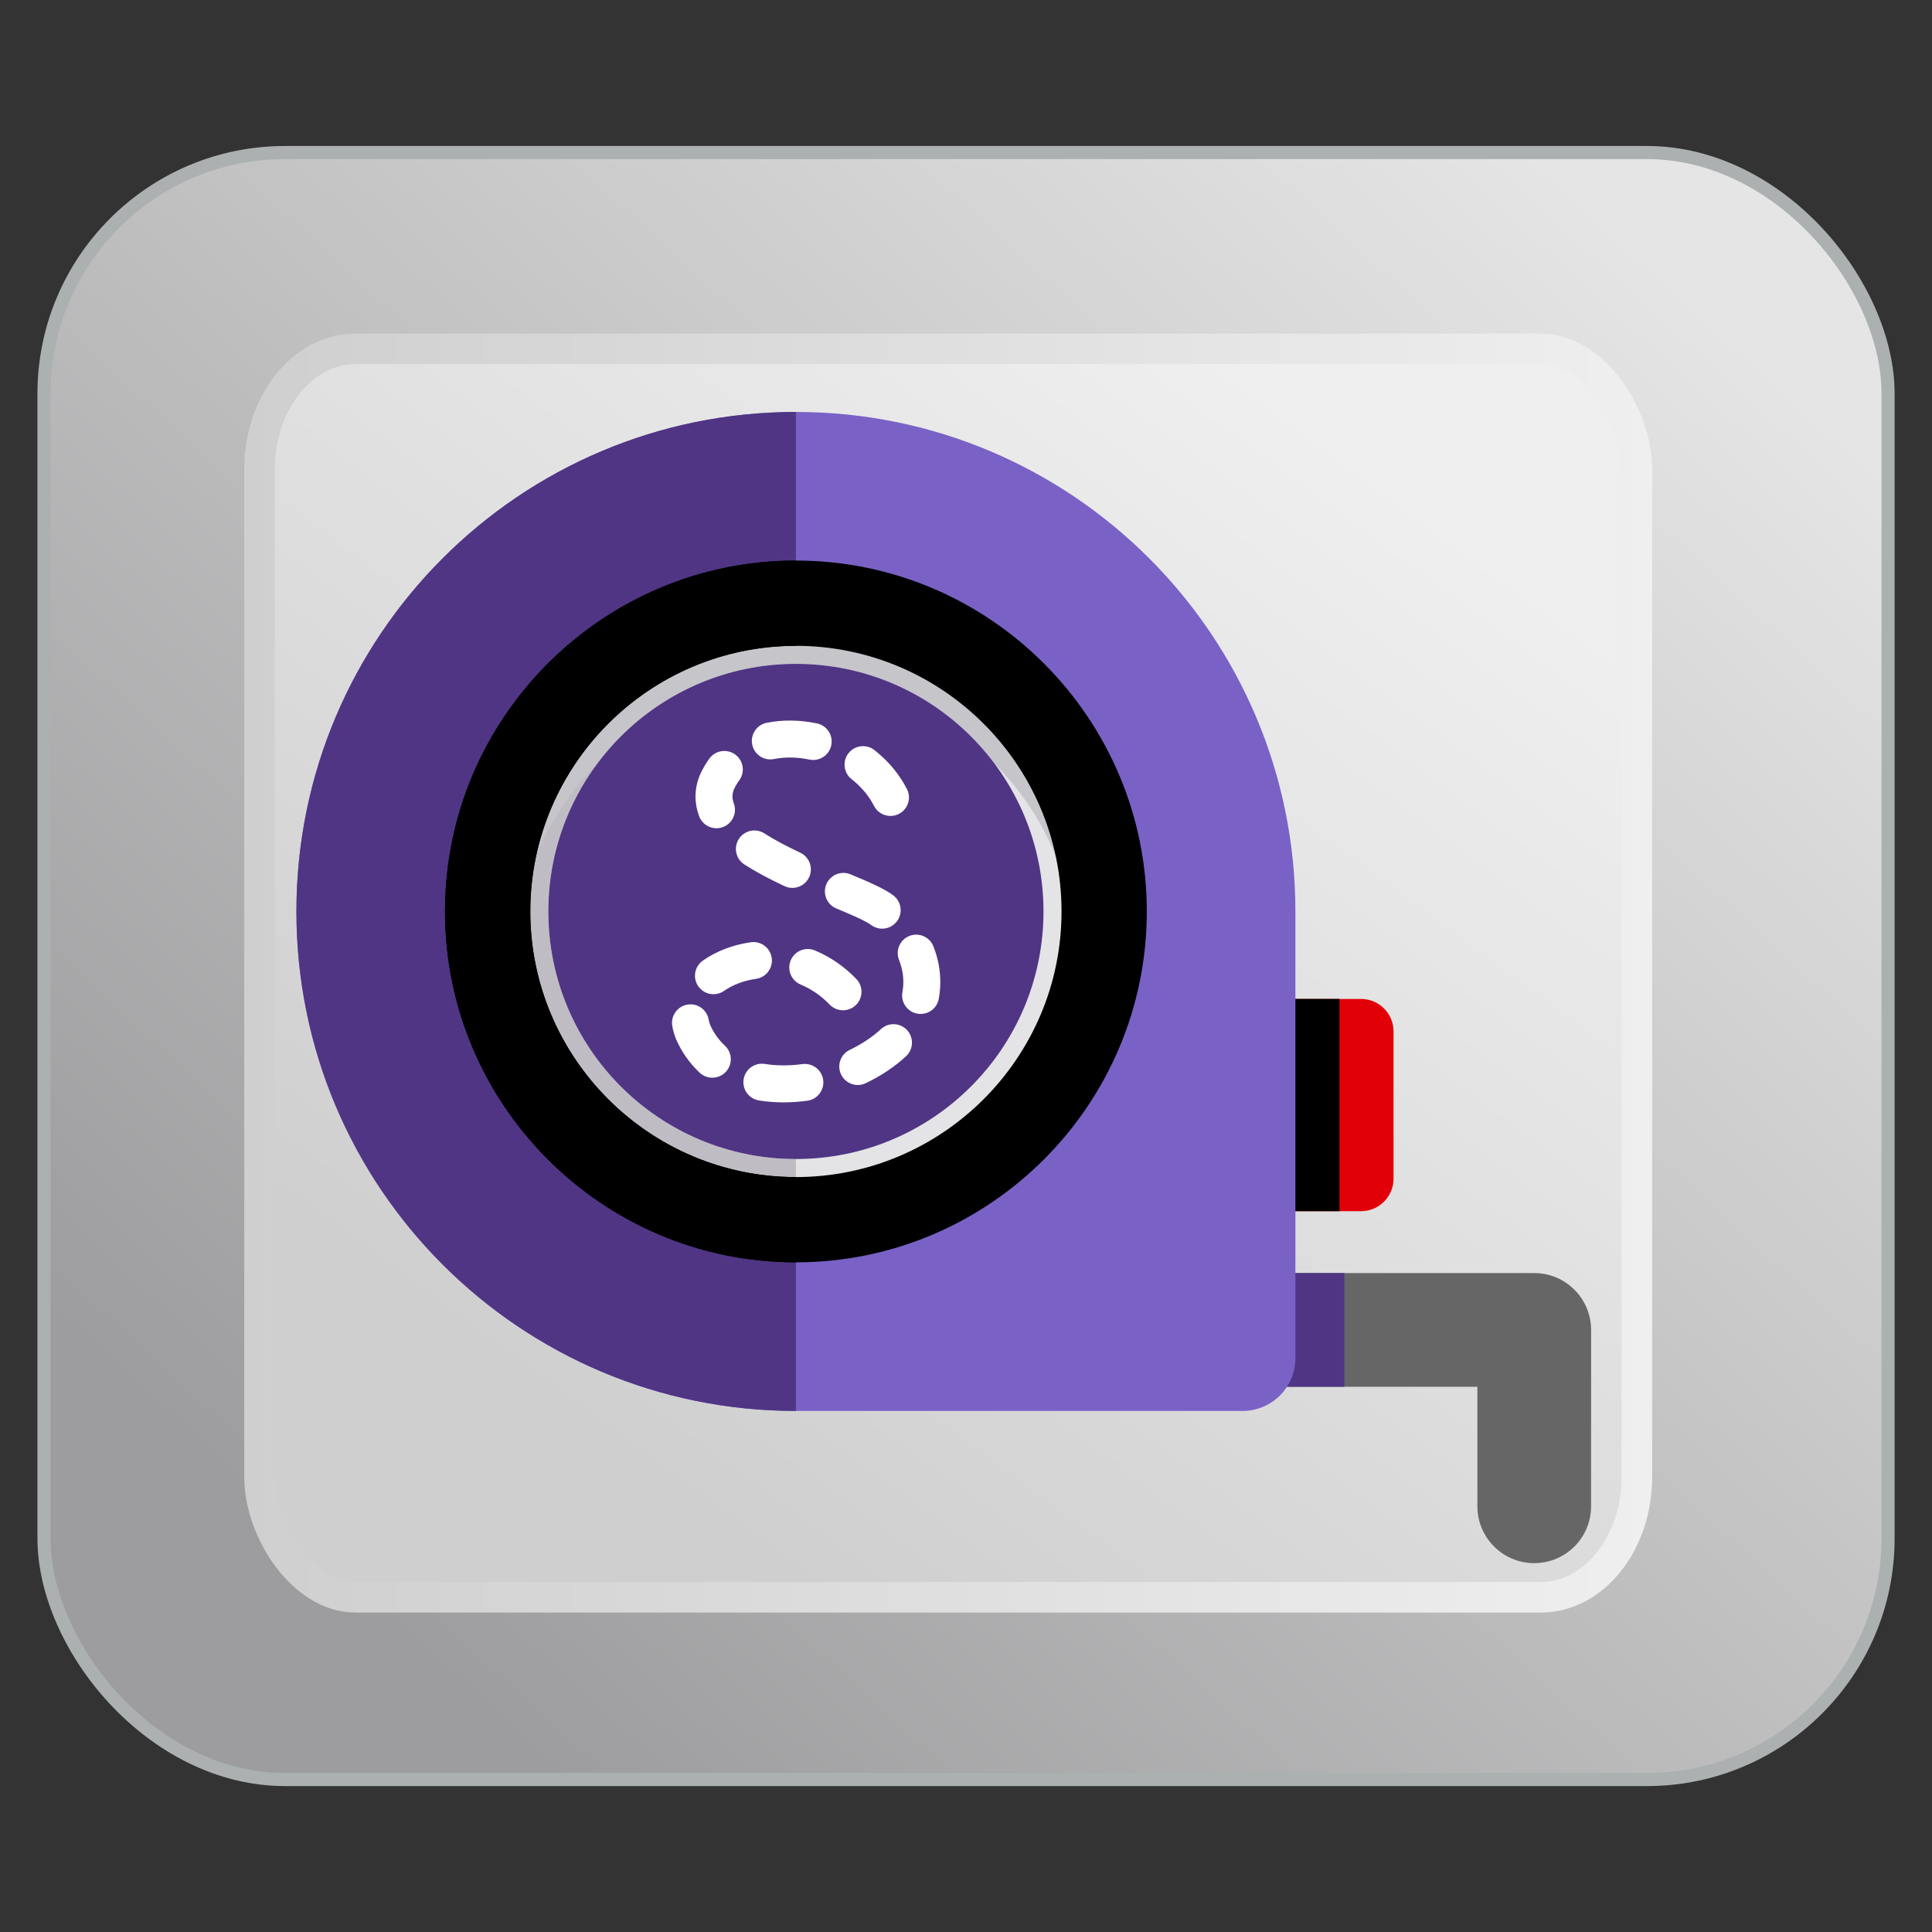 <?xml version="1.0" encoding="UTF-8" standalone="no"?>
<!-- Created with Inkscape (http://www.inkscape.org/) -->

<svg
   xmlns:dc="http://purl.org/dc/elements/1.1/"
   xmlns:cc="http://creativecommons.org/ns#"
   xmlns:rdf="http://www.w3.org/1999/02/22-rdf-syntax-ns#"
   xmlns:svg="http://www.w3.org/2000/svg"
   xmlns="http://www.w3.org/2000/svg"
   xmlns:xlink="http://www.w3.org/1999/xlink"
   xmlns:sodipodi="http://sodipodi.sourceforge.net/DTD/sodipodi-0.dtd"
   xmlns:inkscape="http://www.inkscape.org/namespaces/inkscape"
   version="1.1"
   id="svg2"
   width="225"
   height="225"
   viewBox="0 0 225 225"
   sodipodi:docname="me_key_icon.svg"
   inkscape:version="0.92.3 (2405546, 2018-03-11)"
   inkscape:export-filename="D:\src\seamly2d\src\libs\vmisc\share\resources\icon\32x32\me_key_icon.png"
   inkscape:export-xdpi="13.653334"
   inkscape:export-ydpi="13.653334">
  <rect x="0" y="0" width="225" height="225" fill="#333333" stroke="none"/>
  <defs
     id="defs6">
    <linearGradient
       gradientTransform="scale(1.032,0.969)"
       y2="15.428"
       y1="123.062"
       xlink:href="#linearGradient565"
       x2="129.096"
       x1="17.323"
       spreadMethod="pad"
       id="linearGradient615"
       gradientUnits="userSpaceOnUse" />
    <linearGradient
       id="linearGradient565">
      <stop
         stop-color="#9d9d9f"
         offset="0"
         id="stop566" />
      <stop
         stop-color="#e5e5e5"
         offset="1"
         id="stop567" />
    </linearGradient>
    <linearGradient
       gradientTransform="scale(1.003,0.997)"
       y2="33.863"
       y1="113.683"
       xlink:href="#linearGradient607"
       x2="112.683"
       x1="47.562"
       spreadMethod="pad"
       id="linearGradient613"
       gradientUnits="userSpaceOnUse" />
    <linearGradient
       id="linearGradient607">
      <stop
         stop-color="#cfcfcf"
         offset="0"
         id="stop608" />
      <stop
         stop-color="#efefef"
         offset="1"
         id="stop609" />
    </linearGradient>
    <linearGradient
       gradientUnits="userSpaceOnUse"
       y2="20.131"
       x2="131.572"
       y1="20.131"
       x1="21.713"
       gradientTransform="scale(1.003,0.997)"
       xlink:href="#linearGradient607"
       id="linearGradient620" />
    <linearGradient
       gradientTransform="scale(1.032,0.969)"
       y2="15.428"
       y1="123.062"
       xlink:href="#linearGradient565"
       x2="129.096"
       x1="17.323"
       spreadMethod="pad"
       id="linearGradient615-7"
       gradientUnits="userSpaceOnUse" />
    <linearGradient
       gradientTransform="scale(1.003,0.997)"
       y2="33.863"
       y1="113.683"
       xlink:href="#linearGradient607"
       x2="112.683"
       x1="47.562"
       spreadMethod="pad"
       id="linearGradient613-0"
       gradientUnits="userSpaceOnUse" />
    <linearGradient
       gradientUnits="userSpaceOnUse"
       y2="20.131"
       x2="131.572"
       y1="20.131"
       x1="21.713"
       gradientTransform="scale(1.003,0.997)"
       xlink:href="#linearGradient607"
       id="linearGradient620-2" />
    <linearGradient
       gradientTransform="scale(1.032,0.969)"
       y2="15.428"
       y1="123.062"
       xlink:href="#linearGradient565"
       x2="129.096"
       x1="17.323"
       spreadMethod="pad"
       id="linearGradient615-1"
       gradientUnits="userSpaceOnUse" />
    <linearGradient
       gradientTransform="scale(1.003,0.997)"
       y2="33.863"
       y1="113.683"
       xlink:href="#linearGradient607"
       x2="112.683"
       x1="47.562"
       spreadMethod="pad"
       id="linearGradient613-08"
       gradientUnits="userSpaceOnUse" />
    <linearGradient
       gradientUnits="userSpaceOnUse"
       y2="20.131"
       x2="131.572"
       y1="20.131"
       x1="21.713"
       gradientTransform="scale(1.003,0.997)"
       xlink:href="#linearGradient607"
       id="linearGradient620-0" />
    <linearGradient
       gradientTransform="matrix(1.636,0,0,1.444,-2.904,9.672)"
       y2="15.428"
       y1="123.062"
       xlink:href="#linearGradient565"
       x2="129.096"
       x1="17.323"
       spreadMethod="pad"
       id="linearGradient615-6"
       gradientUnits="userSpaceOnUse" />
    <linearGradient
       gradientTransform="matrix(1.638,0,0,1.485,-9.255,9.712)"
       y2="33.863"
       y1="113.683"
       xlink:href="#linearGradient607"
       x2="112.683"
       x1="47.562"
       spreadMethod="pad"
       id="linearGradient613-8"
       gradientUnits="userSpaceOnUse" />
    <linearGradient
       gradientUnits="userSpaceOnUse"
       y2="20.131"
       x2="131.572"
       y1="20.131"
       x1="21.713"
       gradientTransform="matrix(1.638,0,0,1.485,-9.255,9.712)"
       xlink:href="#linearGradient607"
       id="linearGradient620-3" />
    <linearGradient
       gradientTransform="matrix(2.422,0,0,1.441,-411.727,315.052)"
       y2="15.428"
       y1="123.062"
       xlink:href="#linearGradient565"
       x2="129.096"
       x1="17.323"
       spreadMethod="pad"
       id="linearGradient615-2"
       gradientUnits="userSpaceOnUse" />
    <linearGradient
       gradientTransform="matrix(2.622,0,0,1.481,-432.748,314.334)"
       y2="33.863"
       y1="113.683"
       xlink:href="#linearGradient607"
       x2="112.683"
       x1="47.562"
       spreadMethod="pad"
       id="linearGradient613-9"
       gradientUnits="userSpaceOnUse" />
    <linearGradient
       gradientUnits="userSpaceOnUse"
       y2="20.131"
       x2="131.572"
       y1="20.131"
       x1="21.713"
       gradientTransform="matrix(2.622,0,0,1.481,-432.748,314.334)"
       xlink:href="#linearGradient607"
       id="linearGradient620-7" />
  </defs>
  <sodipodi:namedview
     pagecolor="#ffffff"
     bordercolor="#111111"
     borderopacity="1"
     objecttolerance="10"
     gridtolerance="10"
     guidetolerance="10"
     inkscape:pageopacity="0"
     inkscape:pageshadow="2"
     inkscape:window-width="686"
     inkscape:window-height="433"
     id="namedview4"
     showgrid="false"
     inkscape:snap-global="false"
     inkscape:zoom="0.6729606"
     inkscape:cx="208.46485"
     inkscape:cy="48.60445"
     inkscape:window-x="26"
     inkscape:window-y="26"
     inkscape:window-maximized="0"
     inkscape:current-layer="svg2"
     fit-margin-top="0"
     fit-margin-left="0"
     fit-margin-right="0"
     fit-margin-bottom="0" />
  <g
     id="g8866"
     transform="matrix(0.912,0,0,0.912,4.361,2.807)">
    <rect
       style="fill:url(#linearGradient615-6);fill-rule:evenodd;stroke:#acb0b0;stroke-width:1.255pt"
       y="16.4"
       x="0.837"
       width="235.482"
       ry="30.791"
       id="rect621-1"
       height="207.763" />
    <rect
       style="fill:url(#linearGradient613-8);fill-rule:evenodd;stroke:url(#linearGradient620-3);stroke-width:3.899"
       y="41.468"
       x="28.358"
       width="175.887"
       ry="15.376"
       rx="12.28"
       id="rect622-48"
       height="159.423" />
    <g
       id="g975"
       transform="matrix(0.069,0,0,-0.069,27.251,176.68)">
      <g
         id="g958">
        <path
           id="path2"
           d="m 1869.726,363.686 h 184.965 c 33.175,0 60.059,26.89 60.059,60.059 v 272.649 c 0,33.174 -26.89,60.059 -60.059,60.059 h -184.965 c -33.175,0 -60.059,-26.89 -60.059,-60.059 V 423.745 c 0,-33.165 26.89,-60.059 60.059,-60.059 z"
           style="fill:#e20008;fill-opacity:1;stroke-width:4.68"
           inkscape:connector-curvature="0" />
        <path
           id="path4"
           d="m 1869.726,756.458 h 144.935 v -392.768 h -144.935 c -33.175,0 -60.059,26.89 -60.059,60.059 v 272.649 c 0,33.165 26.894,60.059 60.059,60.059 z"
           style="fill:#000000;fill-opacity:1;stroke-width:4.68"
           inkscape:connector-curvature="0" />
        <path
           id="path6"
           d="m 2375.135,-287.692 c 58.108,0 105.209,47.101 105.209,105.209 v 326.405 c 0,58.108 -47.101,105.209 -105.209,105.209 h -795.925 c -58.108,0 -105.209,-47.101 -105.209,-105.209 0,-58.108 47.101,-105.209 105.209,-105.209 h 690.716 V -182.483 c 0,-58.108 47.106,-105.209 105.209,-105.209 z"
           style="fill:#666666;fill-opacity:1;stroke-width:4.68"
           inkscape:connector-curvature="0" />
        <path
           id="path8"
           d="m 1579.21,249.126 h 444.511 V 38.708 h -444.511 c -58.108,0 -105.209,47.101 -105.209,105.209 0,58.108 47.101,105.209 105.209,105.209 z"
           style="fill:#503584;fill-opacity:1;stroke-width:4.68"
           inkscape:connector-curvature="0" />
        <path
           id="path10"
           d="m 84.333,918.385 c 0,510.528 413.869,924.397 924.397,924.397 510.528,0 924.397,-413.869 924.397,-924.397 V 91.734 c 0,-53.98 -43.76,-97.75 -97.745,-97.75 H 1008.73 C 498.197,-6.007 84.333,407.857 84.333,918.385 Z"
           style="fill:#7a61c6;fill-opacity:1;stroke-width:4.68"
           inkscape:connector-curvature="0" />
        <path
           id="path12-9-6"
           d="m 84.333,918.385 c 0,510.528 413.869,924.397 924.397,924.397 V -6.011 C 498.197,-6.007 84.333,407.857 84.333,918.385 Z"
           style="fill:#503584;fill-opacity:1;stroke-width:4.68"
           inkscape:connector-curvature="0" />
        <path
           id="path14"
           d="m 1008.73,399.607 c 286.057,0 518.783,232.727 518.783,518.783 0,286.057 -232.727,518.778 -518.783,518.778 -286.057,0 -518.783,-232.722 -518.783,-518.778 0,-286.057 232.727,-518.783 518.783,-518.783 z"
           style="fill:#e1e1e3;stroke-width:4.68"
           inkscape:connector-curvature="0" />
        <path
           id="path16"
           d="m 1008.73,399.607 c 286.057,0 518.783,232.727 518.783,518.783 0,286.057 -232.727,518.778 -518.783,518.778 -286.057,0 -518.783,-232.722 -518.783,-518.778 0,-286.057 232.727,-518.783 518.783,-518.783 z"
           style="fill:#e4e3e6;stroke-width:4.68"
           inkscape:connector-curvature="0" />
        <path
           id="path18"
           d="m 1008.73,1437.168 v 0 -1037.557 0 c -286.057,0 -518.783,232.727 -518.783,518.783 0,286.057 232.727,518.774 518.783,518.774 z"
           style="fill:#bfbdc3;stroke-width:4.68"
           inkscape:connector-curvature="0" />
        <path
           id="path20"
           d="m 1008.73,1345.034 c -270.534,0 -493.321,-208.153 -516.71,-472.711 -1.343,15.181 -2.068,30.535 -2.068,46.067 0,286.057 232.727,518.778 518.783,518.778 286.057,0 518.783,-232.722 518.783,-518.778 0,-15.527 -0.725,-30.886 -2.068,-46.067 -23.398,264.553 -246.195,472.711 -516.719,472.711 z"
           style="fill:#c6c5ca;stroke-width:4.68"
           inkscape:connector-curvature="0" />
        <path
           id="path22"
           d="m 1008.73,269.001 c 358.072,0 649.389,291.317 649.389,649.389 0,358.072 -291.321,649.384 -649.389,649.384 -358.068,0 -649.389,-291.312 -649.389,-649.38 0,-358.068 291.312,-649.394 649.389,-649.394 z m 0,1140.96 c 271.053,0 491.575,-220.517 491.575,-491.571 0,-271.053 -220.522,-491.575 -491.575,-491.575 -271.053,0 -491.575,220.522 -491.575,491.575 0,271.053 220.517,491.571 491.575,491.571 z"
           style="fill:#000000;fill-opacity:1;stroke-width:4.68"
           inkscape:connector-curvature="0" />
        <path
           id="path30"
           d="m 1008.73,1567.774 v 0 -157.814 0 c -271.053,0 -491.575,-220.517 -491.575,-491.571 0,-271.053 220.517,-491.575 491.575,-491.575 v 0 -157.814 0 c -358.073,0 -649.389,291.317 -649.389,649.389 0,358.072 291.312,649.384 649.389,649.384 z"
           style="fill:#000000;fill-opacity:1;stroke-width:4.68"
           inkscape:connector-curvature="0" />
        <path
           inkscape:connector-curvature="0"
           sodipodi:nodetypes="csssc"
           id="path12-5-6"
           style="fill:#ffffff;fill-opacity:1;fill-rule:nonzero;stroke:none;stroke-width:0.038"
           d="m 1008.732,1376.598 c -253.064,0 -458.212,-205.148 -458.212,-458.212 0,-253.06 205.148,-458.208 458.212,-458.208 253.06,0 458.208,205.148 458.208,458.208 0,253.064 -205.148,458.212 -458.208,458.212" />
        <path
           inkscape:connector-curvature="0"
           id="path12"
           style="fill:#503584;fill-opacity:1;fill-rule:nonzero;stroke:none;stroke-width:0.038"
           d="m 1273.17,756.812 c -2.99,-16.531 -17.4,-28.118 -33.615,-28.118 -2.03,0 -4.079,0.178 -6.139,0.558 -18.587,3.365 -30.925,21.159 -27.56,39.75 1.119,6.146 1.685,12.463 1.685,18.746 0,13.773 -2.679,27.53 -7.979,40.904 -6.962,17.555 1.631,37.44 19.198,44.394 17.532,6.951 37.432,-1.643 44.394,-19.198 8.499,-21.444 12.809,-43.692 12.786,-66.119 0,-10.343 -0.929,-20.757 -2.77,-30.918 z m -60.485,-106.218 c -20.662,-19.342 -45.787,-36.176 -74.686,-50.04 -4.765,-2.292 -9.808,-3.381 -14.774,-3.381 -12.744,0 -24.976,7.152 -30.853,19.418 -8.176,17.032 -0.994,37.463 16.037,45.627 22.282,10.695 42.179,23.944 57.537,38.309 13.791,12.915 35.437,12.213 48.336,-1.597 12.915,-13.791 12.194,-35.436 -1.597,-48.336 z m -195.178,132.523 c -17.426,7.277 -25.655,27.31 -18.378,44.751 7.288,17.43 27.351,25.648 44.751,18.382 28.679,-11.982 54.471,-29.757 76.682,-52.832 13.089,-13.613 12.672,-35.266 -0.945,-48.367 -6.636,-6.378 -15.18,-9.546 -23.713,-9.546 -8.969,0 -17.931,3.51 -24.654,10.487 -15.662,16.288 -33.748,28.782 -53.743,37.125 z m 12.372,-215.017 c -14.88,-2.018 -29.715,-3.035 -44.083,-3.035 -15.632,0 -30.948,1.203 -45.532,3.578 -18.644,3.043 -31.295,20.617 -28.263,39.261 3.043,18.64 20.64,31.271 39.262,28.262 21.349,-3.472 45.073,-3.578 69.435,-0.273 18.841,2.417 35.945,-10.589 38.487,-29.305 2.531,-18.716 -10.582,-35.949 -29.305,-38.487 z m -150.803,53.519 c -6.744,-7.235 -15.882,-10.893 -25.052,-10.893 -8.344,0 -16.698,3.031 -23.295,9.159 -18.726,17.441 -33.625,38.684 -44.259,63.163 -3.356,8.909 -5.332,16.227 -6.555,23.493 -3.158,18.621 9.379,36.283 28.01,39.428 18.58,3.232 36.281,-9.39 39.428,-28.012 0.523,-3.062 1.38,-6.218 2.562,-9.386 6.158,-14.042 15.62,-27.625 27.425,-38.605 13.822,-12.869 14.606,-34.514 1.736,-48.348 z m -42.586,205.767 c 24.999,17.578 55.708,29.328 88.831,33.991 18.747,2.72 35.999,-10.381 38.644,-29.085 2.637,-18.705 -10.381,-36.009 -29.089,-38.646 -22.133,-3.126 -43.096,-11.007 -59.031,-22.218 -5.991,-4.2 -12.85,-6.23 -19.646,-6.23 -10.759,0 -21.35,5.073 -28.011,14.531 -10.863,15.457 -7.151,36.795 8.302,47.657 z m -5.395,343.772 c 5.416,11.731 11.083,21.383 17.513,30.197 11.124,15.241 32.517,18.598 47.792,7.474 15.255,-11.136 18.611,-32.526 7.476,-47.794 -3.816,-5.228 -7.214,-11.029 -10.1,-17.229 -1.433,-3.597 -2.447,-8.324 -2.447,-12.922 0,-4.026 0.774,-8.032 2.363,-12.236 6.681,-17.669 -2.237,-37.409 -19.907,-44.079 -3.983,-1.506 -8.061,-2.216 -12.076,-2.216 -13.822,0 -26.84,8.438 -32.005,22.123 -4.496,11.91 -6.775,24.153 -6.775,36.408 0,13.435 2.739,26.983 8.166,40.274 z M 1033.181,981.671 c -5.812,-12.41 -18.139,-19.699 -30.99,-19.699 -4.86,0 -9.796,1.036 -14.489,3.24 -29.446,13.791 -53.724,26.881 -74.246,40.023 -15.913,10.176 -20.556,31.328 -10.372,47.24 10.163,15.924 31.335,20.575 47.239,10.373 17.984,-11.504 39.701,-23.182 66.404,-35.698 17.104,-8.017 24.475,-28.376 16.455,-45.479 z M 954.617,1267.496 c 29.381,5.949 61.49,5.52 93.087,-1.089 18.485,-3.878 30.334,-22.009 26.452,-40.505 -3.388,-16.11 -17.604,-27.184 -33.445,-27.184 -2.322,0 -4.686,0.243 -7.061,0.732 -22.51,4.716 -45.145,5.092 -65.463,1.005 -18.515,-3.787 -36.552,8.218 -40.305,26.733 -3.754,18.519 8.218,36.563 26.733,40.308 z M 1109.771,987.096 c 34.92,-14.554 62.94,-26.661 79.273,-39.071 15.002,-11.409 18.014,-32.841 6.659,-47.877 -6.731,-8.92 -16.967,-13.624 -27.329,-13.624 -7.121,0 -14.292,2.216 -20.442,6.829 -10.915,8.29 -44.436,22.248 -64.469,30.591 -17.441,7.266 -25.69,27.291 -18.424,44.728 7.277,17.441 27.363,25.671 44.732,18.424 z m -3.673,224.168 c 11.678,14.827 33.209,17.365 48.033,5.687 25.773,-20.313 45.984,-44.55 60.049,-72.026 8.605,-16.823 1.954,-37.432 -14.857,-46.037 -4.997,-2.55 -10.32,-3.764 -15.559,-3.764 -12.429,0 -24.422,6.795 -30.478,18.621 -9.546,18.663 -23.516,35.307 -41.499,49.486 -14.835,11.69 -17.384,33.198 -5.687,48.033 z m -97.367,165.334 c -253.063,0 -458.212,-205.148 -458.212,-458.212 0,-253.06 205.148,-458.208 458.212,-458.208 253.06,0 458.208,205.148 458.208,458.208 0,253.063 -205.148,458.212 -458.208,458.212" />
      </g>
    </g>
  </g>
</svg>
